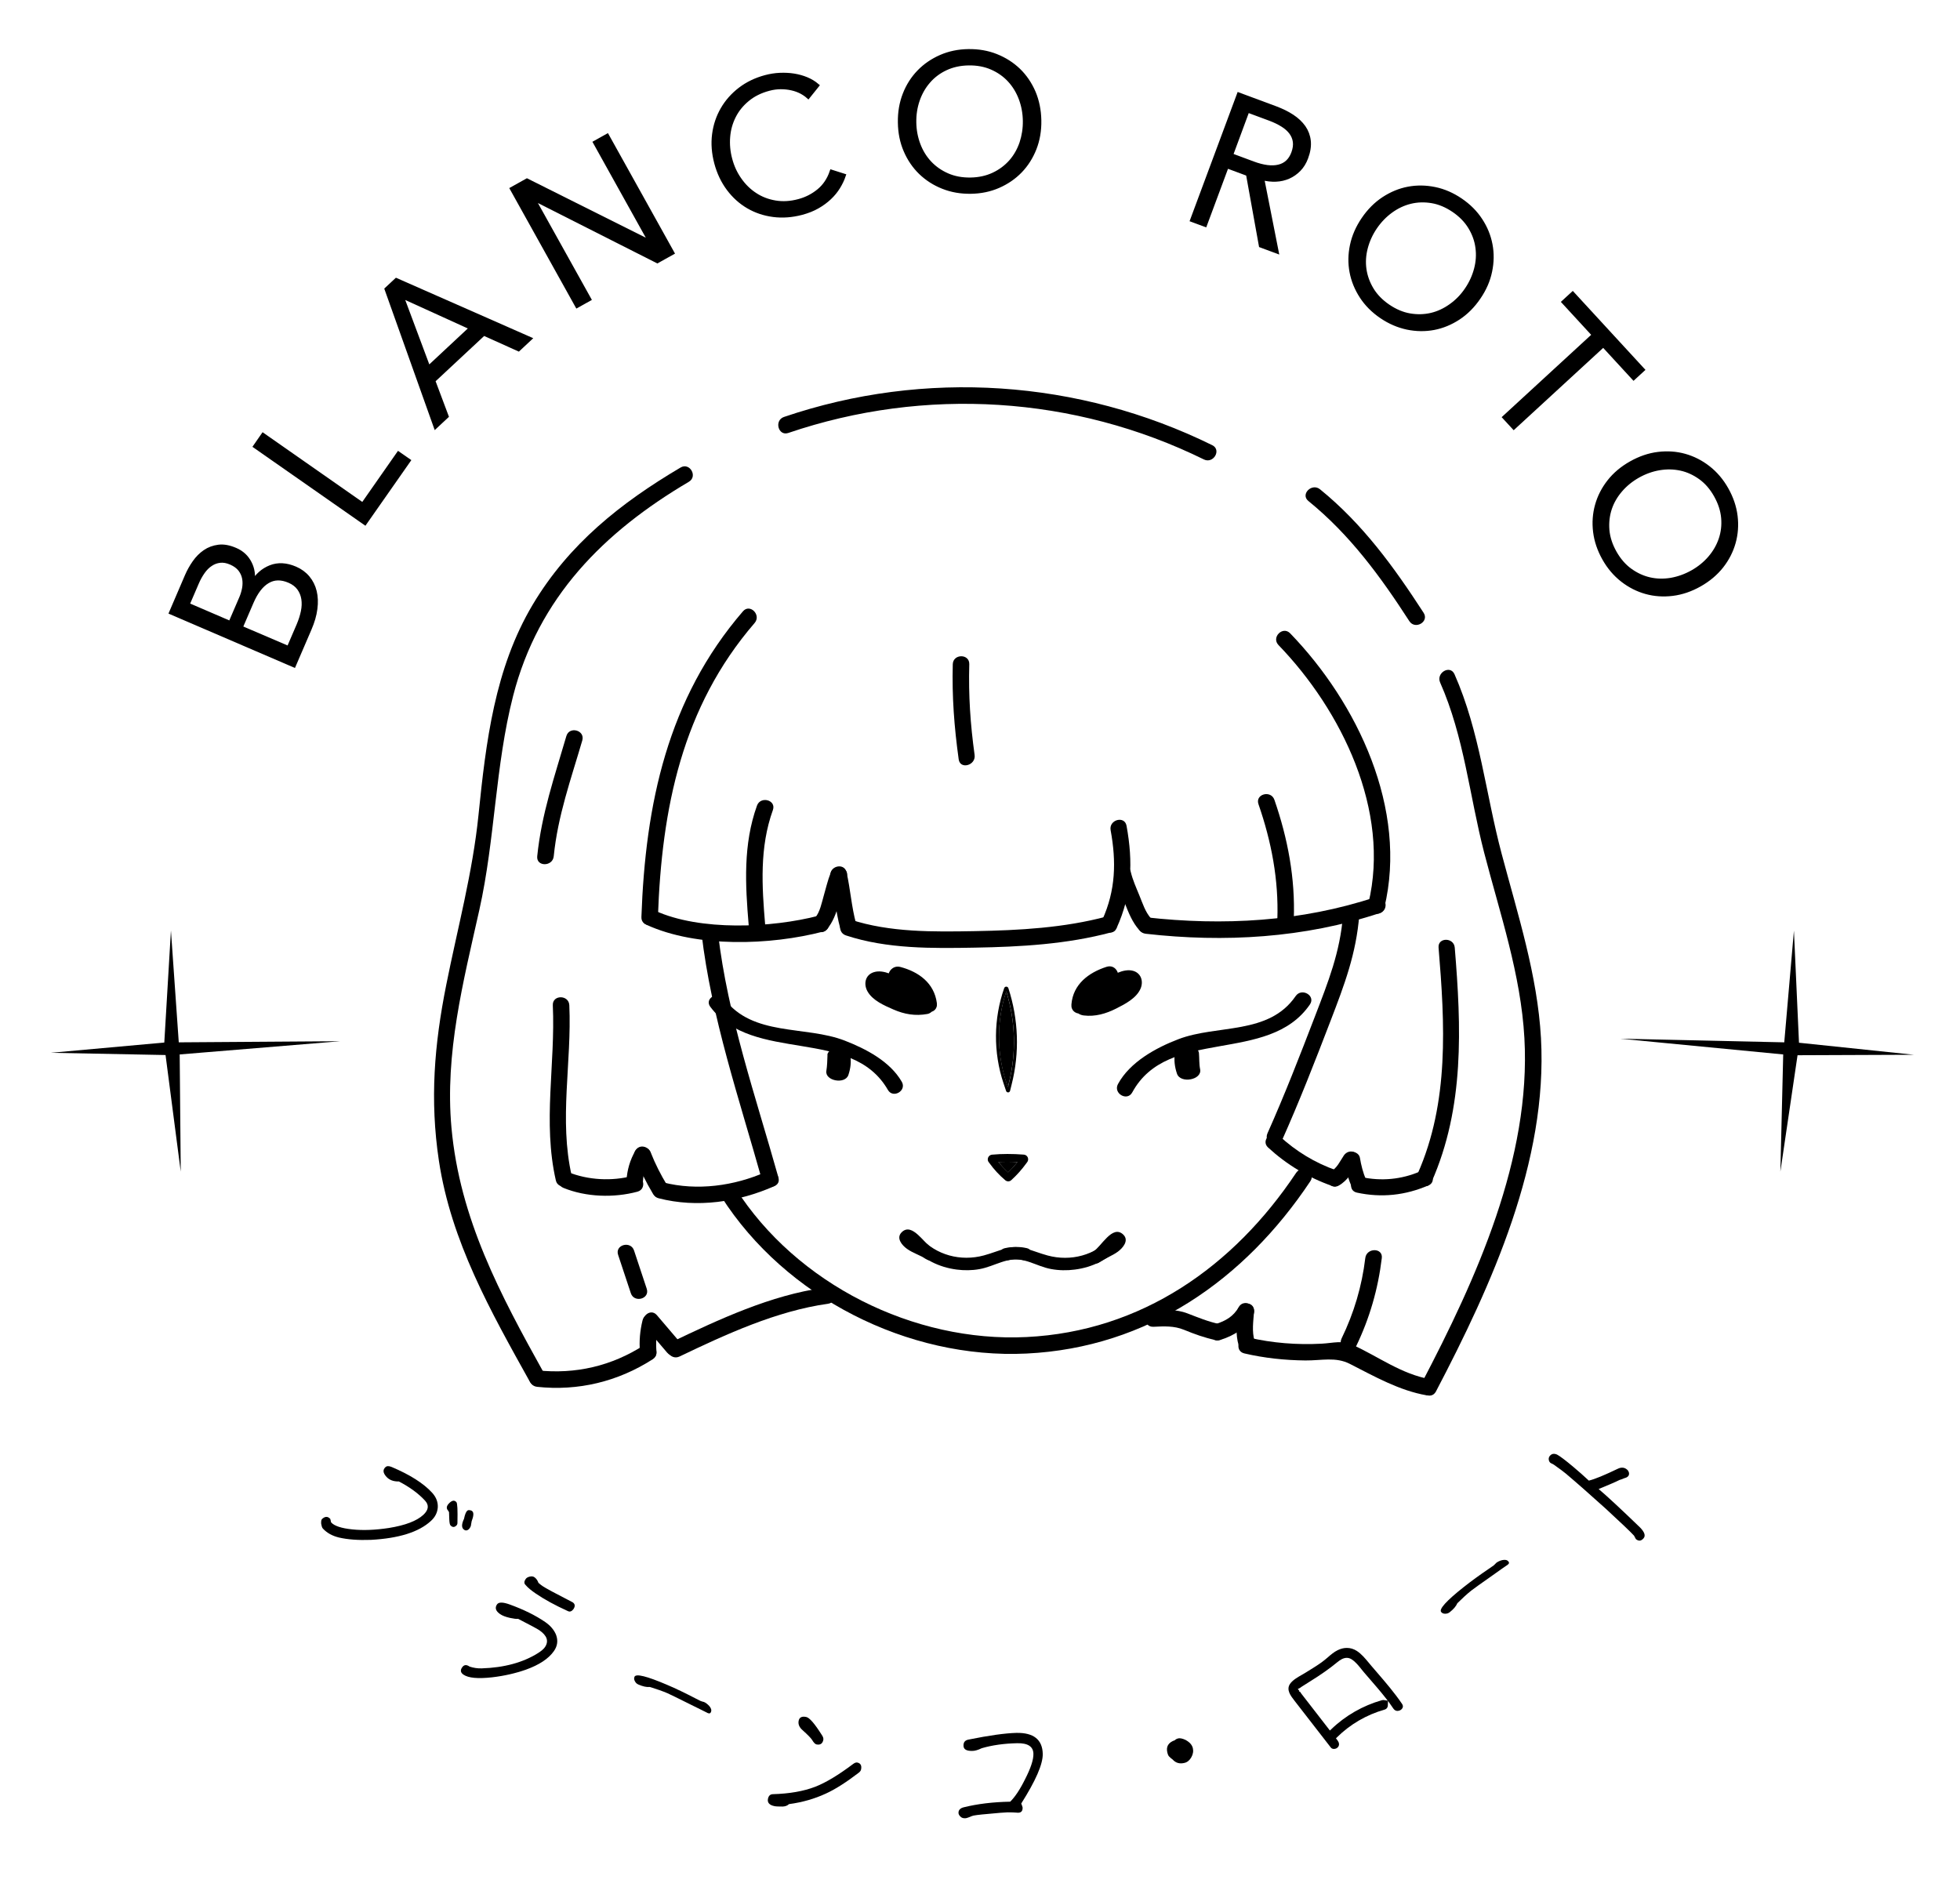 <?xml version="1.0" encoding="utf-8"?>
<!-- Generator: Adobe Illustrator 23.0.4, SVG Export Plug-In . SVG Version: 6.00 Build 0)  -->
<svg version="1.1" id="Capa_1" xmlns="http://www.w3.org/2000/svg" xmlns:xlink="http://www.w3.org/1999/xlink" x="0px" y="0px"
	 viewBox="0 0 298 288" style="enable-background:new 0 0 298 288;" xml:space="preserve">
<style type="text/css">
	.st0{stroke:#000000;stroke-width:0.633;stroke-miterlimit:10;}
</style>
<g>
	<g>
		<g>
			<path d="M56.39,234.14c-1.93,0.07-3.54-0.05-4.87-0.36c-1.01-0.25-1.81-0.69-2.43-1.36c-0.13-0.14-0.2-0.4-0.26-0.74
				c-0.02-0.37,0.03-0.61,0.13-0.71c0.46-0.42,0.87-0.44,1.26-0.01c0,0,0.01,0.09,0.06,0.24c0.01,0.15,0.04,0.26,0.09,0.31
				c0.47,0.51,1.54,0.87,3.2,1.04c1.63,0.17,3.48,0.1,5.57-0.22c2.47-0.4,4.21-1.06,5.22-1.99c0.81-0.75,0.9-1.48,0.26-2.17
				c-1.01-1.1-2.34-2.06-3.97-2.91c-0.83,0.02-1.45-0.23-1.88-0.69c-0.55-0.6-0.6-1.08-0.16-1.49c0.21-0.19,0.5-0.2,0.92-0.03
				c2.77,1.17,4.84,2.47,6.16,3.91c0.65,0.71,0.92,1.47,0.87,2.27c-0.07,0.78-0.4,1.45-1.04,2.03
				C63.67,232.97,60.62,233.91,56.39,234.14z M68.48,231.92c-0.08-0.09-0.15-0.38-0.17-0.89c-0.01-0.26-0.02-0.63-0.04-1.11
				c-0.08-0.12-0.11-0.19-0.14-0.23c-0.32-0.35-0.26-0.74,0.24-1.2c0.39-0.36,0.73-0.41,1.02-0.09c0.16,0.18,0.2,1.22,0.16,3.12
				c0.01,0.19-0.05,0.34-0.17,0.45C69.06,232.27,68.77,232.24,68.48,231.92z M70.43,232.48c-0.26-0.28-0.24-0.79,0.12-1.54
				c0.13-0.64,0.3-1.06,0.48-1.22c0.09-0.08,0.21-0.13,0.38-0.09c0.17,0.01,0.32,0.07,0.43,0.19c0.21,0.23,0.16,0.74-0.13,1.49
				l-0.13,0.74c-0.08,0.2-0.19,0.37-0.29,0.46C70.98,232.79,70.69,232.76,70.43,232.48z"/>
		</g>
		<g>
			<path d="M79.95,253.88c-1.54,0.54-3.25,0.94-5.13,1.16c-2.15,0.24-3.61,0.11-4.36-0.41c-0.44-0.3-0.5-0.67-0.2-1.1
				c0.29-0.42,0.66-0.45,1.14-0.12c0.57,0.19,1.18,0.29,1.83,0.27c3.44-0.11,6.28-0.89,8.55-2.31c0.51-0.32,0.87-0.63,1.06-0.9
				c0.63-0.91,0.35-1.77-0.84-2.59c-0.32-0.22-1.41-0.8-3.22-1.73c-0.25,0.03-0.66-0.02-1.22-0.14c-0.68-0.15-1.19-0.35-1.52-0.58
				c-0.67-0.46-0.83-0.95-0.48-1.47c0.26-0.38,0.9-0.37,1.95,0.01c2.15,0.78,3.95,1.68,5.38,2.66c0.83,0.57,1.37,1.24,1.66,1.96
				c0.31,0.86,0.22,1.67-0.33,2.46C83.41,252.21,81.98,253.15,79.95,253.88z M86.34,244.97c-1.96-0.89-3.59-1.78-4.9-2.68
				c-0.67-0.46-1.18-0.87-1.53-1.29c-0.25-0.23-0.24-0.54,0.01-0.9c0.12-0.18,0.32-0.3,0.61-0.37c0.28-0.07,0.53-0.04,0.71,0.08
				c0.28,0.19,0.49,0.48,0.63,0.87c0.29,0.26,0.49,0.39,0.61,0.48c0.45,0.31,1.99,1.14,4.6,2.48c0.36,0.25,0.4,0.6,0.1,1.04
				C86.92,245.02,86.64,245.12,86.34,244.97z"/>
		</g>
		<g>
			<path d="M107.62,260.48c-0.02-0.01-0.36-0.18-1.02-0.51c-0.35-0.17-0.86-0.43-1.52-0.75c-1.97-0.98-3.16-1.57-3.57-1.75
				c-0.79-0.34-1.7-0.65-2.7-0.96c-0.5,0.05-1.06-0.08-1.74-0.37c-0.24-0.1-0.41-0.26-0.53-0.49c-0.14-0.24-0.16-0.47-0.07-0.69
				c0.22-0.51,1.86-0.1,4.95,1.22c1.37,0.58,2.81,1.28,4.31,2.06c0.44,0.23,0.69,0.35,0.75,0.38c0.05,0.02,0.14,0.06,0.28,0.1
				c0.11,0.03,0.2,0.05,0.27,0.07c0.29,0.12,0.55,0.34,0.8,0.6c0.29,0.34,0.38,0.64,0.27,0.91
				C108.02,260.53,107.86,260.58,107.62,260.48z"/>
		</g>
		<g>
			<path d="M130.56,269.55c-1.92,1.47-3.59,2.53-5,3.17c-1.68,0.78-3.56,1.33-5.6,1.6c-0.25,0.24-0.56,0.35-0.96,0.37
				c-0.59,0-1-0.01-1.24-0.06c-0.8-0.16-1.11-0.55-1-1.11c0.1-0.47,0.34-0.69,0.73-0.71c2.52-0.07,4.68-0.44,6.49-1.14
				c1.6-0.63,3.51-1.78,5.74-3.46c0.23-0.17,0.44-0.25,0.63-0.21c0.49,0.1,0.69,0.46,0.57,1.03
				C130.9,269.21,130.76,269.4,130.56,269.55z M124.13,265.24c-0.19-0.04-0.41-0.26-0.67-0.7c-0.17-0.26-0.63-0.74-1.42-1.45
				c-0.52-0.45-0.72-0.93-0.61-1.45c0.11-0.52,0.49-0.71,1.15-0.57c0.49,0.1,1.27,1,2.34,2.69c0.21,0.29,0.3,0.55,0.26,0.79
				C125.06,265.14,124.7,265.36,124.13,265.24z"/>
		</g>
		<g>
			<path d="M155.27,274.23c0.13,0.33,0.2,0.52,0.21,0.62c0.01,0.53-0.22,0.77-0.68,0.78c-0.55-0.04-1.08-0.07-1.59-0.06
				c-0.53,0.01-1.49,0.1-2.88,0.23c-1.54,0.13-2.38,0.24-2.57,0.34c-0.52,0.23-0.86,0.33-1,0.33c-0.31,0.01-0.55-0.06-0.73-0.25
				c-0.2-0.19-0.3-0.38-0.3-0.57c-0.01-0.43,0.27-0.73,0.85-0.86c2.03-0.5,4.36-0.79,7.01-0.84c0.71-0.69,1.48-1.83,2.26-3.41
				c0.86-1.68,1.29-2.96,1.27-3.87c-0.02-1.11-0.85-1.64-2.46-1.61c-2.02,0.04-3.82,0.3-5.4,0.76c-0.57,0.28-1.05,0.41-1.43,0.41
				c-0.89,0.02-1.33-0.24-1.34-0.79c-0.01-0.53,0.22-0.82,0.75-0.93c3.16-0.64,5.61-0.98,7.29-1.02c2.62-0.05,3.97,1.02,4.01,3.21
				C158.56,268.27,157.46,270.77,155.27,274.23z"/>
		</g>
		<g>
			<path d="M181.13,267.2c-0.26,0.46-0.61,0.75-1.03,0.85c-0.75,0.19-1.34,0.01-1.81-0.51c-0.18-0.13-0.34-0.26-0.47-0.4
				c-0.15-0.11-0.25-0.31-0.33-0.64c-0.23-0.91,0.13-1.55,1.14-1.9c0.12-0.13,0.29-0.22,0.48-0.27c0.28-0.07,0.67,0.01,1.12,0.22
				c0.63,0.34,1,0.74,1.13,1.25C181.47,266.27,181.39,266.74,181.13,267.2z"/>
		</g>
		<g>
			<path d="M229.26,237.9c-0.01,0.01-0.33,0.24-0.94,0.65c-0.31,0.23-0.78,0.55-1.38,0.98c-1.8,1.27-2.88,2.03-3.23,2.31
				c-0.68,0.54-1.38,1.19-2.13,1.93c-0.2,0.46-0.57,0.9-1.15,1.36c-0.2,0.16-0.42,0.24-0.68,0.24c-0.28,0.01-0.49-0.08-0.64-0.27
				c-0.34-0.43,0.79-1.69,3.42-3.77c1.16-0.92,2.46-1.86,3.86-2.81c0.41-0.28,0.64-0.44,0.69-0.48c0.04-0.03,0.11-0.09,0.22-0.2
				c0.07-0.08,0.14-0.15,0.19-0.2c0.24-0.19,0.56-0.33,0.91-0.42c0.44-0.09,0.75-0.03,0.93,0.2
				C229.49,237.58,229.46,237.74,229.26,237.9z"/>
		</g>
		<g>
			<path d="M247.67,223.94c0.04,0.22-0.02,0.39-0.11,0.5c-0.12,0.15-0.3,0.25-0.59,0.32c-0.25,0.11-0.49,0.21-0.73,0.27
				c-0.65,0.33-1.73,0.78-3.18,1.38c1.36,1.15,3.45,3.1,6.3,5.85c0.67,0.69,0.87,1.24,0.53,1.64c-0.37,0.44-0.76,0.46-1.17,0.12
				c-0.08-0.13-0.16-0.29-0.28-0.52c-0.54-0.59-1.97-1.95-4.29-4.09c-2.35-2.11-4.36-3.9-6.07-5.34c-0.33-0.28-0.95-0.74-1.86-1.38
				l-0.48-0.25c-0.15-0.12-0.25-0.3-0.27-0.54c-0.02-0.2,0.05-0.4,0.18-0.54c0.28-0.33,0.63-0.38,1.08-0.19
				c0.37,0.19,1.25,0.83,2.57,1.95c0.68,0.57,1.44,1.24,2.27,2.01c0.95-0.23,2.42-0.85,4.42-1.81c0.52-0.25,0.99-0.2,1.36,0.11
				C247.52,223.56,247.62,223.74,247.67,223.94z"/>
		</g>
	</g>
	<g>
		<path class="st0" d="M26.03,93.13l2.39-5.57c0.3-0.7,0.68-1.38,1.14-2.04c0.46-0.66,0.99-1.19,1.6-1.61
			c0.61-0.42,1.3-0.67,2.07-0.77c0.77-0.1,1.62,0.06,2.55,0.46c0.99,0.42,1.71,1.09,2.18,2.01c0.47,0.91,0.61,1.93,0.4,3.03
			l0.05,0.02c0.66-1.15,1.56-1.95,2.71-2.41c1.14-0.45,2.4-0.39,3.77,0.2c0.77,0.33,1.41,0.8,1.91,1.4c0.5,0.6,0.85,1.3,1.04,2.09
			c0.19,0.79,0.23,1.67,0.1,2.63c-0.12,0.97-0.42,1.98-0.88,3.05l-2.38,5.53L26.03,93.13z M35.03,94.75l1.65-3.83
			c0.2-0.46,0.34-0.94,0.44-1.45c0.09-0.51,0.1-1.02,0.01-1.51c-0.09-0.5-0.29-0.95-0.61-1.37c-0.32-0.42-0.79-0.76-1.4-1.03
			c-0.6-0.26-1.15-0.36-1.67-0.3c-0.52,0.06-0.99,0.23-1.43,0.53c-0.44,0.29-0.83,0.68-1.18,1.18c-0.35,0.5-0.66,1.05-0.92,1.67
			l-1.42,3.3L35.03,94.75z M43.89,98.56l1.52-3.53c0.29-0.69,0.51-1.37,0.65-2.05c0.14-0.68,0.16-1.32,0.07-1.91
			c-0.09-0.59-0.31-1.13-0.65-1.61c-0.35-0.48-0.84-0.86-1.49-1.14c-1.23-0.53-2.33-0.51-3.3,0.07c-0.97,0.57-1.78,1.63-2.44,3.16
			l-1.67,3.88L43.89,98.56z"/>
		<path class="st0" d="M55.16,76.76l5.43-7.77l1.51,1.05l-6.62,9.46L38.82,67.86L40,66.16L55.16,76.76z"/>
		<path class="st0" d="M67.89,63.29l-1.66,1.55l-7.44-20.87l1.47-1.37l20.25,8.92l-1.68,1.57l-5.28-2.38l-7.69,7.17L67.89,63.29z
			 M65.14,55.96l6.55-6.11l-10.64-4.84L65.14,55.96z"/>
		<path class="st0" d="M98.87,36.84l0.05-0.03L90.5,21.68l1.81-1.01l9.89,17.77l-2.26,1.26l-18.84-9.53l-0.05,0.03l8.51,15.28
			l-1.81,1.01l-9.89-17.77l2.26-1.26L98.87,36.84z"/>
		<path class="st0" d="M128.27,26.71c-0.2,0.59-0.48,1.17-0.83,1.74c-0.35,0.57-0.79,1.11-1.32,1.61c-0.53,0.5-1.14,0.95-1.84,1.35
			c-0.7,0.4-1.49,0.71-2.38,0.95c-1.48,0.39-2.92,0.5-4.31,0.32c-1.4-0.18-2.67-0.61-3.82-1.28c-1.15-0.67-2.15-1.57-2.99-2.69
			c-0.84-1.12-1.47-2.43-1.87-3.93c-0.4-1.5-0.51-2.95-0.33-4.34c0.18-1.4,0.61-2.67,1.28-3.83c0.67-1.16,1.56-2.17,2.67-3.02
			c1.11-0.85,2.4-1.47,3.86-1.86c0.72-0.19,1.45-0.31,2.18-0.34c0.73-0.03,1.44,0,2.13,0.11c0.68,0.11,1.33,0.29,1.93,0.54
			c0.6,0.25,1.13,0.57,1.59,0.96l-1.34,1.67c-0.29-0.26-0.64-0.5-1.07-0.73c-0.43-0.22-0.9-0.39-1.43-0.51
			c-0.53-0.12-1.08-0.18-1.67-0.18c-0.58,0-1.19,0.08-1.82,0.25c-1.28,0.34-2.36,0.88-3.24,1.61c-0.89,0.73-1.58,1.58-2.07,2.55
			c-0.49,0.97-0.79,2.02-0.88,3.15c-0.09,1.13,0.01,2.27,0.32,3.41c0.3,1.14,0.78,2.18,1.44,3.11c0.65,0.93,1.44,1.7,2.35,2.29
			c0.91,0.6,1.93,0.99,3.07,1.18c1.13,0.19,2.32,0.12,3.58-0.22c1.13-0.3,2.14-0.82,3.03-1.55s1.55-1.7,1.96-2.9L128.27,26.71z"/>
		<path class="st0" d="M158.01,18.3c0.03,1.55-0.22,2.98-0.73,4.29c-0.52,1.31-1.24,2.45-2.17,3.41c-0.93,0.96-2.04,1.72-3.32,2.28
			c-1.28,0.56-2.68,0.85-4.19,0.87c-1.51,0.02-2.92-0.22-4.22-0.74c-1.3-0.51-2.43-1.24-3.4-2.17c-0.96-0.93-1.72-2.04-2.28-3.34
			c-0.56-1.29-0.85-2.71-0.87-4.27c-0.03-1.55,0.22-2.98,0.73-4.29c0.51-1.31,1.24-2.45,2.17-3.41c0.93-0.96,2.04-1.72,3.32-2.28
			c1.28-0.56,2.68-0.85,4.19-0.87c1.51-0.02,2.92,0.22,4.22,0.74c1.3,0.52,2.43,1.24,3.4,2.17c0.96,0.93,1.72,2.05,2.28,3.34
			C157.69,15.33,157.98,16.75,158.01,18.3z M155.83,18.35c-0.02-1.18-0.23-2.31-0.63-3.37c-0.4-1.06-0.97-2-1.71-2.8
			c-0.74-0.8-1.64-1.43-2.69-1.89c-1.05-0.46-2.23-0.68-3.53-0.66c-1.3,0.02-2.47,0.28-3.51,0.77c-1.04,0.49-1.91,1.15-2.62,1.98
			c-0.71,0.82-1.25,1.77-1.62,2.85c-0.37,1.08-0.54,2.21-0.52,3.39c0.02,1.19,0.23,2.31,0.63,3.37c0.4,1.06,0.97,1.99,1.71,2.78
			c0.74,0.79,1.64,1.42,2.69,1.88c1.05,0.46,2.23,0.68,3.53,0.66c1.3-0.02,2.47-0.28,3.51-0.77c1.04-0.49,1.91-1.15,2.63-1.96
			c0.71-0.81,1.25-1.76,1.62-2.84C155.67,20.67,155.85,19.54,155.83,18.35z"/>
		<path class="st0" d="M183.21,34.17l-1.94-0.72l7.09-19.06l5.6,2.08c0.93,0.35,1.77,0.76,2.5,1.24s1.31,1.03,1.75,1.65
			c0.43,0.62,0.69,1.31,0.77,2.08c0.08,0.77-0.05,1.62-0.4,2.55c-0.26,0.7-0.62,1.29-1.09,1.77c-0.47,0.48-0.99,0.85-1.58,1.11
			c-0.59,0.26-1.22,0.41-1.91,0.44c-0.69,0.03-1.39-0.05-2.12-0.24l2.2,11.14l-2.37-0.88l-1.96-10.87l-3.23-1.2L183.21,34.17z
			 M187.15,23.6l3.36,1.25c1.56,0.58,2.87,0.75,3.92,0.49c1.05-0.25,1.79-0.94,2.21-2.07c0.23-0.63,0.31-1.2,0.24-1.72
			c-0.07-0.52-0.27-0.99-0.58-1.41c-0.31-0.42-0.74-0.81-1.29-1.15c-0.55-0.35-1.18-0.65-1.89-0.92l-3.45-1.28L187.15,23.6z"/>
		<path class="st0" d="M224.81,45.24c-0.87,1.28-1.9,2.31-3.07,3.08c-1.18,0.77-2.42,1.29-3.74,1.54c-1.32,0.25-2.66,0.23-4.03-0.05
			c-1.37-0.29-2.68-0.85-3.93-1.7c-1.25-0.85-2.26-1.86-3.02-3.03s-1.27-2.41-1.52-3.73c-0.25-1.32-0.23-2.66,0.06-4.04
			c0.29-1.38,0.87-2.71,1.74-3.99c0.87-1.28,1.9-2.31,3.07-3.08c1.18-0.77,2.42-1.29,3.74-1.54c1.32-0.25,2.66-0.23,4.03,0.05
			c1.37,0.28,2.68,0.85,3.93,1.7c1.25,0.85,2.26,1.86,3.02,3.03c0.77,1.17,1.27,2.41,1.52,3.73c0.25,1.32,0.23,2.66-0.06,4.04
			C226.27,42.63,225.69,43.96,224.81,45.24z M223,44.03c0.67-0.98,1.14-2.02,1.43-3.12c0.29-1.1,0.36-2.19,0.21-3.27
			c-0.14-1.08-0.51-2.11-1.11-3.1c-0.59-0.98-1.43-1.84-2.5-2.57c-1.08-0.73-2.18-1.2-3.31-1.39c-1.13-0.19-2.23-0.16-3.29,0.1
			c-1.06,0.26-2.05,0.73-2.97,1.4c-0.92,0.67-1.71,1.49-2.38,2.47c-0.67,0.98-1.14,2.02-1.43,3.12c-0.29,1.1-0.36,2.19-0.21,3.26
			c0.15,1.07,0.52,2.1,1.11,3.08c0.59,0.98,1.43,1.84,2.5,2.57c1.08,0.73,2.18,1.2,3.31,1.39c1.13,0.19,2.22,0.16,3.28-0.09
			c1.05-0.25,2.04-0.72,2.96-1.38C221.54,45.83,222.34,45.01,223,44.03z"/>
		<path class="st0" d="M230.16,64.97l-1.4-1.52l13.61-12.52l-4.61-5.01l1.35-1.24l10.62,11.54l-1.35,1.24l-4.61-5.01L230.16,64.97z"
			/>
		<path class="st0" d="M258.41,88.89c-1.35,0.76-2.72,1.23-4.12,1.4c-1.4,0.17-2.74,0.08-4.03-0.28c-1.29-0.36-2.49-0.97-3.59-1.83
			c-1.1-0.86-2.03-1.95-2.77-3.27c-0.74-1.32-1.2-2.67-1.37-4.06c-0.17-1.39-0.07-2.73,0.29-4.02c0.36-1.29,0.97-2.49,1.84-3.6
			c0.87-1.11,1.98-2.04,3.33-2.8c1.35-0.76,2.72-1.23,4.12-1.4c1.4-0.17,2.74-0.08,4.03,0.28c1.29,0.36,2.49,0.97,3.59,1.83
			c1.1,0.86,2.03,1.95,2.77,3.27c0.74,1.32,1.2,2.67,1.37,4.06c0.17,1.39,0.07,2.73-0.29,4.02c-0.36,1.29-0.97,2.49-1.84,3.6
			C260.87,87.19,259.76,88.13,258.41,88.89z M257.32,87c1.03-0.58,1.92-1.3,2.66-2.16c0.74-0.86,1.29-1.81,1.64-2.84
			c0.35-1.03,0.48-2.12,0.38-3.26c-0.1-1.14-0.47-2.28-1.11-3.42s-1.42-2.04-2.35-2.71c-0.93-0.67-1.93-1.13-2.99-1.36
			c-1.07-0.23-2.16-0.25-3.28-0.06c-1.12,0.19-2.2,0.58-3.23,1.16c-1.03,0.58-1.92,1.3-2.66,2.16c-0.74,0.86-1.29,1.8-1.63,2.83
			c-0.34,1.03-0.46,2.11-0.37,3.26c0.1,1.14,0.47,2.28,1.11,3.42c0.64,1.13,1.42,2.04,2.35,2.71c0.93,0.67,1.92,1.13,2.98,1.37
			c1.06,0.24,2.14,0.26,3.27,0.07C255.21,87.97,256.29,87.58,257.32,87z"/>
	</g>
	<g>
		<path d="M178.64,160.14c-0.17,1.05-0.04,2.09,0.31,3.12c0.53,1.55,3.83,0.94,3.52-0.66c-0.17-0.85-0.11-1.65-0.18-2.46
			c-0.05-0.67-0.92-1.24-1.82-1.24C179.38,158.91,178.74,159.48,178.64,160.14L178.64,160.14z"/>
	</g>
	<g>
		<g>
			<g id="XMLID_42_">
				<g>
					<path d="M151.79,176.69c0.93-0.05,1.89-0.05,2.9,0.01c-0.44,0.56-0.91,1.09-1.42,1.57
						C152.74,177.78,152.25,177.25,151.79,176.69z"/>
					<path d="M154.69,176.69c-1.01-0.05-1.98-0.05-2.9-0.01c0.46,0.56,0.96,1.09,1.48,1.57
						C153.78,177.78,154.25,177.25,154.69,176.69z M156.26,175.98c0.11,0.26,0.07,0.55-0.11,0.76l-0.09,0.12
						c-0.68,0.94-1.45,1.81-2.29,2.57c-0.12,0.12-0.3,0.2-0.47,0.2s-0.34-0.07-0.47-0.18c-0.91-0.77-1.71-1.64-2.4-2.6l-0.09-0.12
						c-0.17-0.18-0.21-0.48-0.1-0.74c0.11-0.24,0.34-0.4,0.59-0.42c1.5-0.14,3.11-0.14,4.81-0.01
						C155.9,175.57,156.15,175.73,156.26,175.98z"/>
				</g>
			</g>
		</g>
		<g>
			<g>
				<path d="M138.56,189.48c1.81,2.02,4.2,3.21,6.89,3.56c1.16,0.15,2.33,0.14,3.48-0.07c2.3-0.41,4.25-1.93,6.71-1.36
					c1.18,0.28,1.68-1.54,0.5-1.82c-2.56-0.6-4.11,0.44-6.55,1.1c-3.52,0.95-7.26-0.03-9.7-2.75
					C139.08,187.25,137.75,188.58,138.56,189.48L138.56,189.48z"/>
			</g>
		</g>
		<g>
			<g>
				<path d="M168.98,188.15c-2.44,2.72-6.18,3.7-9.7,2.75c-2.44-0.66-3.99-1.7-6.55-1.1c-1.18,0.28-0.68,2.09,0.5,1.82
					c2.48-0.58,4.28,0.92,6.58,1.34c1.19,0.22,2.41,0.24,3.61,0.08c2.69-0.34,5.08-1.54,6.89-3.56
					C171.12,188.59,169.79,187.25,168.98,188.15L168.98,188.15z"/>
			</g>
		</g>
		<g>
			<g>
				<path d="M167.15,191.94c0.88-0.63,1.94-0.98,2.81-1.62c0.76-0.56,1.74-1.7,0.83-2.59c-1.67-1.62-3.4,1.92-4.59,2.58
					C165.13,190.9,166.08,192.52,167.15,191.94c0.59-0.33,1.08-0.78,1.52-1.3c0.45-0.53,0.94-0.98,1.4-1.48
					c0.05-0.03,0.1-0.07,0.14-0.11c0.33-0.27,0.03-0.5-0.91-0.68c-0.11,0.06-0.2,0.23-0.3,0.32c-0.22,0.19-0.48,0.32-0.73,0.45
					c-0.71,0.37-1.43,0.71-2.08,1.18C165.22,191.01,166.16,192.65,167.15,191.94L167.15,191.94z"/>
			</g>
		</g>
		<g>
			<g>
				<path d="M141.79,189.84c-0.57-0.38-1.19-0.68-1.82-0.97c-0.35-0.16-1.33-0.49-1.4-0.94c-0.03,0.24-0.06,0.48-0.09,0.73
					c-0.08,0.07-0.16,0.14-0.24,0.21c-0.22-0.09-0.44-0.18-0.67-0.28c0.52,0.46,1.03,0.87,1.5,1.4c0.52,0.58,1.07,1.12,1.77,1.48
					C141.92,192.02,142.87,190.4,141.79,189.84c-1.21-0.62-3.09-4.08-4.7-2.47c-0.88,0.88,0.04,1.97,0.81,2.52
					c0.9,0.65,2.02,0.96,2.95,1.58C141.85,192.14,142.8,190.51,141.79,189.84L141.79,189.84z"/>
			</g>
		</g>
		<g>
			<g>
				<path d="M165.85,152.71c0.13-1.63,1.83-2.42,3.15-2.84c-0.48-0.83-0.96-1.65-1.44-2.48c-1.28,1.49-2.56,2.99-3.85,4.48
					c-0.9,1.05-0.23,2.37,1.05,2.53c1.76,0.22,3.41-0.27,4.97-1.06c1.34-0.68,3.03-1.55,3.67-2.99c0.48-1.09,0.13-2.37-1.11-2.73
					c-1.51-0.43-3.35,0.75-4.55,1.51c0.68,0.68,1.35,1.35,2.03,2.03c0.06-0.1,0.12-0.2,0.18-0.3c1.75-0.7,0.99-3.57-0.79-2.86
					c-0.88,0.35-1.51,0.79-1.95,1.66c-0.63,1.25,0.7,2.87,2.03,2.03c0.42-0.26,0.84-0.54,1.28-0.76c0.27-0.13,1.16-0.27,0.85-0.46
					c-0.23-0.3-0.45-0.59-0.68-0.89c-0.14-0.57-0.57,0.09-0.88,0.3c-0.5,0.33-1.03,0.63-1.57,0.9c-1.14,0.57-2.2,0.82-3.47,0.66
					c0.35,0.84,0.7,1.69,1.05,2.53c1.28-1.49,2.56-2.99,3.85-4.48c0.9-1.05,0.07-2.97-1.44-2.48c-2.7,0.87-5.08,2.64-5.33,5.7
					C162.73,154.61,165.69,154.6,165.85,152.71L165.85,152.71z"/>
			</g>
		</g>
		<g>
			<g>
				<path d="M142.44,152.51c-0.41-3.05-2.76-4.74-5.54-5.48c-1.45-0.39-2.46,1.41-1.44,2.48c1.36,1.43,2.71,2.85,4.07,4.28
					c0.22-0.83,0.44-1.65,0.65-2.48c-1.16,0.21-2.3-0.12-3.35-0.6c-0.47-0.21-0.93-0.45-1.38-0.71c-0.32-0.19-0.86-0.86-0.98-0.22
					c-0.23,0.3-0.45,0.59-0.68,0.89c-0.36,0.02-0.35,0.05,0.02,0.09c0.26,0.04,0.51,0.11,0.75,0.21c0.49,0.18,0.96,0.48,1.42,0.74
					c1.29,0.73,2.77-0.73,2.03-2.03c-0.48-0.84-1.09-1.29-2-1.6c-1.81-0.62-2.59,2.25-0.79,2.86c0.08,0.08,0.15,0.16,0.23,0.24
					c0.68-0.68,1.35-1.35,2.03-2.03c-1.25-0.7-3.11-1.8-4.61-1.33c-1.34,0.41-1.6,1.82-0.97,2.93c0.78,1.38,2.53,2.13,3.92,2.74
					c1.69,0.74,3.35,1.02,5.17,0.69c1.15-0.21,1.36-1.73,0.65-2.48c-1.36-1.43-2.71-2.85-4.07-4.28c-0.48,0.83-0.96,1.65-1.44,2.48
					c1.29,0.35,3.15,1.03,3.36,2.62C139.72,154.38,142.69,154.4,142.44,152.51L142.44,152.51z"/>
			</g>
		</g>
		<g>
			<g id="XMLID_41_">
				<g>
					<path d="M152.99,150.74c1.42,4.57,1.55,9.42,0.37,14.06l-0.12,0.49l-0.25-0.72C151.51,160.1,151.51,155.2,152.99,150.74z"/>
					<path d="M153.37,164.8c1.17-4.64,1.04-9.49-0.37-14.06c-1.48,4.47-1.48,9.36,0.01,13.83l0.25,0.72L153.37,164.8z
						 M153.31,150.24c1.55,4.75,1.73,9.82,0.5,14.66l-0.24,0.97c-0.04,0.13-0.15,0.23-0.29,0.23c-0.01,0-0.01,0-0.01,0
						c-0.14,0-0.25-0.08-0.3-0.21l-0.4-1.19c-1.56-4.67-1.52-9.81,0.11-14.46c0.05-0.13,0.17-0.22,0.31-0.22
						C153.14,150.02,153.26,150.11,153.31,150.24z"/>
				</g>
			</g>
		</g>
		<g>
			<g>
				<path d="M172.15,166.1c5.46-10.05,20.69-4.16,27.01-13.37c0.92-1.34-1.26-2.6-2.17-1.27c-4.09,5.96-11.91,4.29-17.82,6.55
					c-3.43,1.31-7.38,3.48-9.19,6.82C169.21,166.25,171.38,167.52,172.15,166.1L172.15,166.1z"/>
			</g>
		</g>
		<g>
			<g>
				<path d="M137.11,164.49c-1.78-3.1-5.45-5.01-8.67-6.26c-5.99-2.33-14-0.57-18.34-6.38c-0.93-1.25-3.05-0.03-2.11,1.23
					c6.52,8.73,21.46,2.98,27.01,12.65C135.78,167.08,137.89,165.85,137.11,164.49L137.11,164.49z"/>
			</g>
		</g>
		<g>
			<path d="M125.81,160.49c-0.03,0.79-0.04,1.55-0.17,2.34c-0.24,1.52,2.85,2.1,3.35,0.62c0.33-0.98,0.45-1.97,0.29-2.96
				c-0.1-0.63-0.73-1.17-1.74-1.17C126.69,159.32,125.71,159.86,125.81,160.49L125.81,160.49z"/>
		</g>
	</g>
	<g>
		<g>
			<path d="M197.06,178.34c-9.51,14.26-23.52,24.1-40.98,24.96c-17.15,0.85-34.97-8.05-44.25-22.61c-0.87-1.36-3.04-0.1-2.17,1.27
				c9.75,15.29,28.37,24.73,46.42,23.85c18.39-0.89,33.14-11.18,43.15-26.21C200.13,178.26,197.95,177,197.06,178.34L197.06,178.34z
				"/>
		</g>
	</g>
	<g>
		<g>
			<path d="M103.47,71.09c-9.09,5.37-16.98,11.64-22.46,20.82c-5.81,9.74-7.13,20.95-8.26,32.02c-0.89,8.76-3.18,17.19-4.9,25.81
				c-1.82,9.11-2.51,17.49-1.12,26.75c1.85,12.27,7.87,22.89,13.82,33.59c0.79,1.41,2.96,0.15,2.17-1.27
				c-6.66-11.97-12.82-23.48-14.08-37.35c-1.02-11.3,1.79-22.15,4.24-33.11c2.4-10.74,2.4-21.86,5.13-32.52
				c3.83-14.96,13.78-24.94,26.72-32.57C106.13,72.44,104.87,70.26,103.47,71.09L103.47,71.09z"/>
		</g>
	</g>
	<g>
		<g>
			<path d="M218.96,103.78c3.66,8.27,4.45,17.19,6.69,25.86c2.41,9.3,5.58,18.52,6.12,28.19c1.03,18.31-7.34,36.66-15.62,52.48
				c-0.75,1.43,1.42,2.7,2.17,1.27c8.49-16.22,17.02-34.99,15.97-53.75c-0.54-9.59-3.53-18.79-5.98-28.02
				c-2.44-9.16-3.3-18.55-7.17-27.3C220.47,101.03,218.31,102.31,218.96,103.78L218.96,103.78z"/>
		</g>
	</g>
	<g>
		<g>
			<path d="M119.86,65.83c20.75-7.06,43.51-5.65,63.18,4.03c1.45,0.71,2.72-1.46,1.27-2.17c-20.27-9.98-43.72-11.57-65.12-4.29
				C117.67,63.93,118.33,66.36,119.86,65.83L119.86,65.83z"/>
		</g>
	</g>
	<g>
		<g>
			<path d="M198.93,76.18c6.32,5.13,10.96,11.48,15.35,18.27c0.88,1.35,3.05,0.09,2.17-1.27c-4.51-6.96-9.26-13.51-15.75-18.78
				C199.46,73.39,197.67,75.16,198.93,76.18L198.93,76.18z"/>
		</g>
	</g>
	<g>
		<g>
			<path d="M86.11,111.92c-1.79,6.15-3.78,11.86-4.43,18.28c-0.16,1.61,2.35,1.6,2.51,0c0.62-6.19,2.61-11.68,4.34-17.61
				C88.99,111.03,86.56,110.37,86.11,111.92L86.11,111.92z"/>
		</g>
	</g>
	<g>
		<g>
			<path d="M84.05,152.85c0.41,8.93-1.56,17.8,0.46,26.63c0.36,1.58,2.79,0.91,2.42-0.67c-1.97-8.59,0.02-17.28-0.37-25.96
				C86.49,151.24,83.98,151.23,84.05,152.85L84.05,152.85z"/>
		</g>
	</g>
	<g>
		<g>
			<path d="M85.66,180.62c3.45,1.41,7.67,1.54,11.25,0.58c1.56-0.42,0.9-2.85-0.67-2.42c-3.18,0.86-6.86,0.67-9.91-0.58
				C84.83,177.59,84.18,180.02,85.66,180.62L85.66,180.62z"/>
		</g>
	</g>
	<g>
		<g>
			<path d="M97.76,179.55c0.07-1.2,0.42-2.31,1.03-3.34c0.82-1.4-1.35-2.67-2.17-1.27c-0.83,1.42-1.28,2.97-1.37,4.61
				C95.16,181.17,97.67,181.16,97.76,179.55L97.76,179.55z"/>
		</g>
	</g>
	<g>
		<g>
			<path d="M96.53,175.94c0.77,1.92,1.66,3.77,2.73,5.55c0.84,1.38,3.01,0.12,2.17-1.27c-0.96-1.58-1.8-3.23-2.48-4.95
				C98.36,173.79,95.93,174.44,96.53,175.94L96.53,175.94z"/>
		</g>
	</g>
	<g>
		<g>
			<path d="M100.14,182.2c5.86,1.51,12.13,0.58,17.61-1.85c1.48-0.65,0.2-2.82-1.27-2.17c-4.84,2.15-10.5,2.93-15.67,1.6
				C99.24,179.38,98.57,181.8,100.14,182.2L100.14,182.2z"/>
		</g>
	</g>
	<g>
		<g>
			<path d="M106.66,141.91c1.5,12.86,5.76,25.26,9.24,37.69c0.44,1.56,2.86,0.89,2.42-0.67c-3.42-12.19-7.68-24.4-9.15-37.02
				C108.98,140.32,106.47,140.3,106.66,141.91L106.66,141.91z"/>
		</g>
	</g>
	<g>
		<g>
			<path d="M204.2,139.1c-0.45,5.7-2.26,10.2-4.28,15.46c-2.3,5.99-4.59,11.89-7.21,17.76c-0.64,1.43,1.48,2.69,2.13,1.24
				c2.72-6.08,5.08-12.14,7.46-18.34c2.11-5.5,3.9-10.18,4.37-16.12C206.79,137.52,204.33,137.53,204.2,139.1L204.2,139.1z"/>
		</g>
	</g>
	<g>
		<g>
			<path d="M192.8,174.48c2.84,2.61,6.08,4.56,9.72,5.84c1.5,0.53,2.14-1.85,0.65-2.37c-3.23-1.13-6.12-2.89-8.64-5.21
				C193.37,171.67,191.63,173.4,192.8,174.48L192.8,174.48z"/>
		</g>
	</g>
	<g>
		<g>
			<path d="M203.56,180.26c1.37-0.78,2.03-2.07,2.88-3.33c0.37-0.55,0.11-1.36-0.44-1.68c-0.6-0.35-1.31-0.11-1.68,0.44
				c-0.6,0.9-1.02,1.9-1.99,2.45C200.94,178.92,202.18,181.05,203.56,180.26L203.56,180.26z"/>
		</g>
	</g>
	<g>
		<g>
			<path d="M204.39,176.68c0.23,1.38,0.65,2.67,1.19,3.96c0.26,0.61,1.16,0.75,1.68,0.44c0.63-0.37,0.7-1.07,0.44-1.68
				c-0.46-1.08-0.75-2.22-0.94-3.37c-0.11-0.66-0.92-1.02-1.51-0.86C204.55,175.36,204.28,176.03,204.39,176.68L204.39,176.68z"/>
		</g>
	</g>
	<g>
		<g>
			<path d="M206.3,181.34c3.75,0.81,7.38,0.42,10.9-1.11c1.45-0.63,0.2-2.75-1.24-2.13c-2.87,1.25-5.95,1.53-9,0.87
				C205.41,178.63,204.75,181,206.3,181.34L206.3,181.34z"/>
		</g>
	</g>
	<g>
		<g>
			<path d="M217.66,179.71c5.02-11.35,4.52-23.52,3.52-35.63c-0.13-1.57-2.59-1.58-2.46,0c0.96,11.59,1.64,23.5-3.18,34.39
				C214.9,179.9,217.02,181.16,217.66,179.71L217.66,179.71z"/>
		</g>
	</g>
	<g>
		<g>
			<path d="M81.66,210.87c6.24,0.67,12.28-0.79,17.56-4.18c1.36-0.87,0.1-3.05-1.27-2.17c-4.95,3.19-10.44,4.47-16.29,3.84
				C80.05,208.19,80.07,210.7,81.66,210.87L81.66,210.87z"/>
		</g>
	</g>
	<g>
		<g>
			<path d="M99.81,205.52c-0.11-1.39-0.03-2.73,0.3-4.08c0.38-1.57-2.04-2.24-2.42-0.67c-0.38,1.56-0.53,3.15-0.39,4.75
				C97.42,207.12,99.94,207.14,99.81,205.52L99.81,205.52z"/>
		</g>
	</g>
	<g>
		<g>
			<path d="M98.09,201.75c1.12,1.31,2.23,2.62,3.35,3.93c1.05,1.23,2.82-0.55,1.78-1.78c-1.12-1.31-2.23-2.62-3.35-3.93
				C98.82,198.74,97.05,200.52,98.09,201.75L98.09,201.75z"/>
		</g>
	</g>
	<g>
		<g>
			<path d="M103.32,206.26c7.05-3.38,14.76-6.93,22.57-8.02c1.6-0.22,0.92-2.64-0.67-2.42c-8.01,1.11-15.93,4.8-23.17,8.27
				C100.59,204.78,101.86,206.95,103.32,206.26L103.32,206.26z"/>
		</g>
	</g>
	<g>
		<g>
			<path d="M175.37,201.74c1.62-0.08,3.14-0.16,4.65,0.46c1.59,0.65,3.09,1.2,4.78,1.56c1.58,0.33,2.25-2.09,0.67-2.42
				c-1.78-0.37-3.3-1.01-4.97-1.65c-1.64-0.62-3.41-0.55-5.13-0.46C173.76,199.31,173.75,201.82,175.37,201.74L175.37,201.74z"/>
		</g>
	</g>
	<g>
		<g>
			<path d="M185.48,203.76c2.13-0.67,3.91-1.75,5.03-3.74c0.79-1.41-1.38-2.68-2.17-1.27c-0.8,1.42-2.01,2.11-3.52,2.58
				C183.27,201.82,183.93,204.25,185.48,203.76L185.48,203.76z"/>
		</g>
	</g>
	<g>
		<g>
			<path d="M188.16,199.39c-0.13,1.73-0.34,3.48,0.17,5.18c0.46,1.55,2.89,0.89,2.42-0.67c-0.44-1.46-0.19-3.01-0.08-4.51
				C190.79,197.78,188.28,197.78,188.16,199.39L188.16,199.39z"/>
		</g>
	</g>
	<g>
		<g>
			<path d="M189.19,205.79c3.05,0.71,6.16,1.04,9.29,1.07c2.46,0.02,4.59-0.58,6.75,0.52c3.69,1.88,7.52,4.06,11.67,4.78
				c1.58,0.28,2.26-2.15,0.67-2.42c-4.52-0.79-7.95-3.45-11.91-5.25c-1.62-0.73-2.91-0.28-4.71-0.18c-3.71,0.2-7.48-0.09-11.09-0.93
				C188.28,203,187.61,205.42,189.19,205.79L189.19,205.79z"/>
		</g>
	</g>
	<g>
		<g>
			<path d="M112.96,92.95c-11.48,13.32-14.83,29.3-15.44,46.49c-0.06,1.62,2.46,1.62,2.51,0c0.58-16.5,3.65-31.9,14.7-44.71
				C115.79,93.51,114.02,91.72,112.96,92.95L112.96,92.95z"/>
		</g>
	</g>
	<g>
		<g>
			<path d="M98.3,140.62c7.67,3.51,18.83,3.12,26.86,1.03c1.56-0.41,0.9-2.83-0.67-2.42c-7.18,1.87-18.06,2.37-24.92-0.77
				C98.11,137.78,96.83,139.94,98.3,140.62L98.3,140.62z"/>
		</g>
	</g>
	<g>
		<g>
			<path d="M125.71,141.32c1.84-2.18,1.97-5.34,3-7.91c0.6-1.5-1.83-2.15-2.42-0.67c-0.44,1.11-0.71,2.29-1.04,3.43
				c-0.31,1.07-0.57,2.49-1.31,3.37C122.9,140.77,124.67,142.56,125.71,141.32L125.71,141.32z"/>
		</g>
	</g>
	<g>
		<g>
			<path d="M126.29,133.3c0.59,2.58,0.75,5.26,1.45,7.81c0.42,1.56,2.85,0.9,2.42-0.67c-0.7-2.56-0.86-5.23-1.45-7.81
				C128.35,131.06,125.93,131.72,126.29,133.3L126.29,133.3z"/>
		</g>
	</g>
	<g>
		<g>
			<path d="M128.61,142.23c6.25,2.07,13.14,1.98,19.64,1.86c6.92-0.12,13.99-0.52,20.7-2.32c1.56-0.42,0.9-2.84-0.67-2.42
				c-6.49,1.74-13.33,2.11-20.03,2.23c-6.29,0.11-12.94,0.22-18.98-1.77C127.74,139.29,127.08,141.72,128.61,142.23L128.61,142.23z"
				/>
		</g>
	</g>
	<g>
		<g>
			<path d="M169.76,141.14c2.34-5.15,2.53-10.06,1.52-15.58c-0.29-1.59-2.71-0.92-2.42,0.67c0.88,4.79,0.77,9.15-1.27,13.64
				C166.92,141.34,169.09,142.62,169.76,141.14L169.76,141.14z"/>
		</g>
	</g>
	<g>
		<g>
			<path d="M169.49,133.2c0.33,1.43,0.99,2.79,1.53,4.14c0.59,1.48,1.13,2.88,2.2,4.09c1.08,1.21,2.85-0.57,1.78-1.78
				c-0.88-0.99-1.27-2.29-1.77-3.5c-0.48-1.18-1.03-2.38-1.32-3.63C171.55,130.96,169.13,131.63,169.49,133.2L169.49,133.2z"/>
		</g>
	</g>
	<g>
		<g>
			<path d="M174.19,141.98c11.97,1.36,24.12,0.66,35.61-3.15c1.53-0.51,0.87-2.93-0.67-2.42c-11.29,3.74-23.17,4.39-34.94,3.06
				C172.59,139.29,172.6,141.8,174.19,141.98L174.19,141.98z"/>
		</g>
	</g>
	<g>
		<g>
			<path d="M210.47,138.04c3.62-15-4.08-31.16-14.31-41.74c-1.13-1.17-2.9,0.61-1.78,1.78c9.58,9.91,17.07,25.2,13.67,39.29
				C207.67,138.95,210.09,139.62,210.47,138.04L210.47,138.04z"/>
		</g>
	</g>
	<g>
		<g>
			<path d="M98.33,195.96c-0.64-1.94-1.29-3.88-1.93-5.82c-0.51-1.53-2.94-0.87-2.42,0.67c0.64,1.94,1.29,3.88,1.93,5.82
				C96.41,198.16,98.84,197.51,98.33,195.96L98.33,195.96z"/>
		</g>
	</g>
	<g>
		<g>
			<path d="M206.15,204.78c2.08-4.29,3.37-8.76,3.94-13.49c0.19-1.6-2.32-1.59-2.51,0c-0.51,4.27-1.72,8.35-3.6,12.22
				C203.28,204.96,205.44,206.23,206.15,204.78L206.15,204.78z"/>
		</g>
	</g>
	<g>
		<g>
			<path d="M116.34,140.67c-0.5-5.93-0.88-11.8,1.17-17.5c0.55-1.53-1.88-2.18-2.42-0.67c-2.12,5.91-1.78,12.01-1.26,18.16
				C113.96,142.27,116.48,142.29,116.34,140.67L116.34,140.67z"/>
		</g>
	</g>
	<g>
		<g>
			<path d="M196.71,139.79c0.23-6.25-0.91-12.29-2.95-18.18c-0.53-1.52-2.96-0.87-2.42,0.67c1.97,5.68,3.08,11.48,2.87,17.51
				C194.14,141.41,196.66,141.4,196.71,139.79L196.71,139.79z"/>
		</g>
	</g>
	<g>
		<g>
			<path d="M144.86,101c-0.13,4.95,0.22,9.56,0.9,14.46c0.22,1.6,2.64,0.92,2.42-0.67c-0.65-4.68-0.94-9.06-0.81-13.79
				C147.42,99.38,144.91,99.38,144.86,101L144.86,101z"/>
		</g>
	</g>
	<g>
		<polygon points="271.28,158.49 246.37,157.94 271.12,160.33 270.69,178.14 273.3,160.45 291,160.38 273.52,158.55 272.75,141.51 
					"/>
	</g>
	<g>
		<polygon points="27.18,158.49 51.73,158.32 27.32,160.33 27.48,178.15 25.17,160.42 7.73,160.08 24.98,158.52 25.99,141.49 		"/>
	</g>
	<g>
		<path d="M202.81,265.93c-0.11,0-0.33-0.03-0.46-0.2l-5.51-7.1c-0.61-0.79-1.31-1.68-0.71-2.58c0.38-0.57,1.14-1.01,1.81-1.39
			c0.2-0.11,0.39-0.22,0.56-0.33l0.42-0.26c0.68-0.42,1.38-0.85,2.03-1.32c0.31-0.22,0.61-0.48,0.91-0.73
			c0.47-0.41,0.96-0.83,1.51-1.1c0.46-0.23,0.93-0.35,1.4-0.35c0.54,0,1.04,0.15,1.51,0.45c0.72,0.46,1.29,1.16,1.85,1.83
			c0.13,0.16,0.27,0.33,0.4,0.48l0.86,1c1.3,1.51,2.65,3.08,3.78,4.75c0.15,0.22,0.17,0.44,0.06,0.64
			c-0.13,0.25-0.44,0.43-0.75,0.43l0,0c-0.18,0-0.43-0.06-0.62-0.34c-0.14-0.21-0.29-0.43-0.44-0.63l-0.39-0.55l-0.02,0.67
			c0,0.16-0.06,0.53-0.52,0.66c-2.72,0.77-5.22,2.23-7.23,4.22l-0.14,0.14l0.24,0.31c0.23,0.3,0.36,0.74,0.02,1.07
			C203.25,265.84,203.03,265.93,202.81,265.93z M197.73,257.33c0.05,0.09,0.1,0.16,0.13,0.2l4.34,5.6l0.18-0.17
			c2.16-2.09,4.83-3.62,7.72-4.44c0.08-0.02,0.15-0.03,0.22-0.03c0.04,0,0.07,0,0.1,0.01l0.57,0.09l-0.35-0.45
			c-0.75-0.96-1.56-1.89-2.34-2.79c-0.29-0.34-0.59-0.68-0.88-1.02c-0.14-0.16-0.27-0.33-0.41-0.5c-0.44-0.55-0.89-1.12-1.47-1.5
			c-0.25-0.17-0.51-0.25-0.78-0.25c-0.56,0-1.05,0.35-1.47,0.69c-1.15,0.95-2.43,1.85-4.15,2.92c-0.41,0.25-0.82,0.51-1.22,0.77
			c-0.05,0.03-0.09,0.06-0.14,0.1c-0.06,0.05-0.13,0.1-0.2,0.13l-0.26,0.13c0,0,0.21,0.24,0.22,0.26l0.01,0.16l0.09-0.01
			C197.69,257.26,197.71,257.3,197.73,257.33z"/>
	</g>
</g>
</svg>
